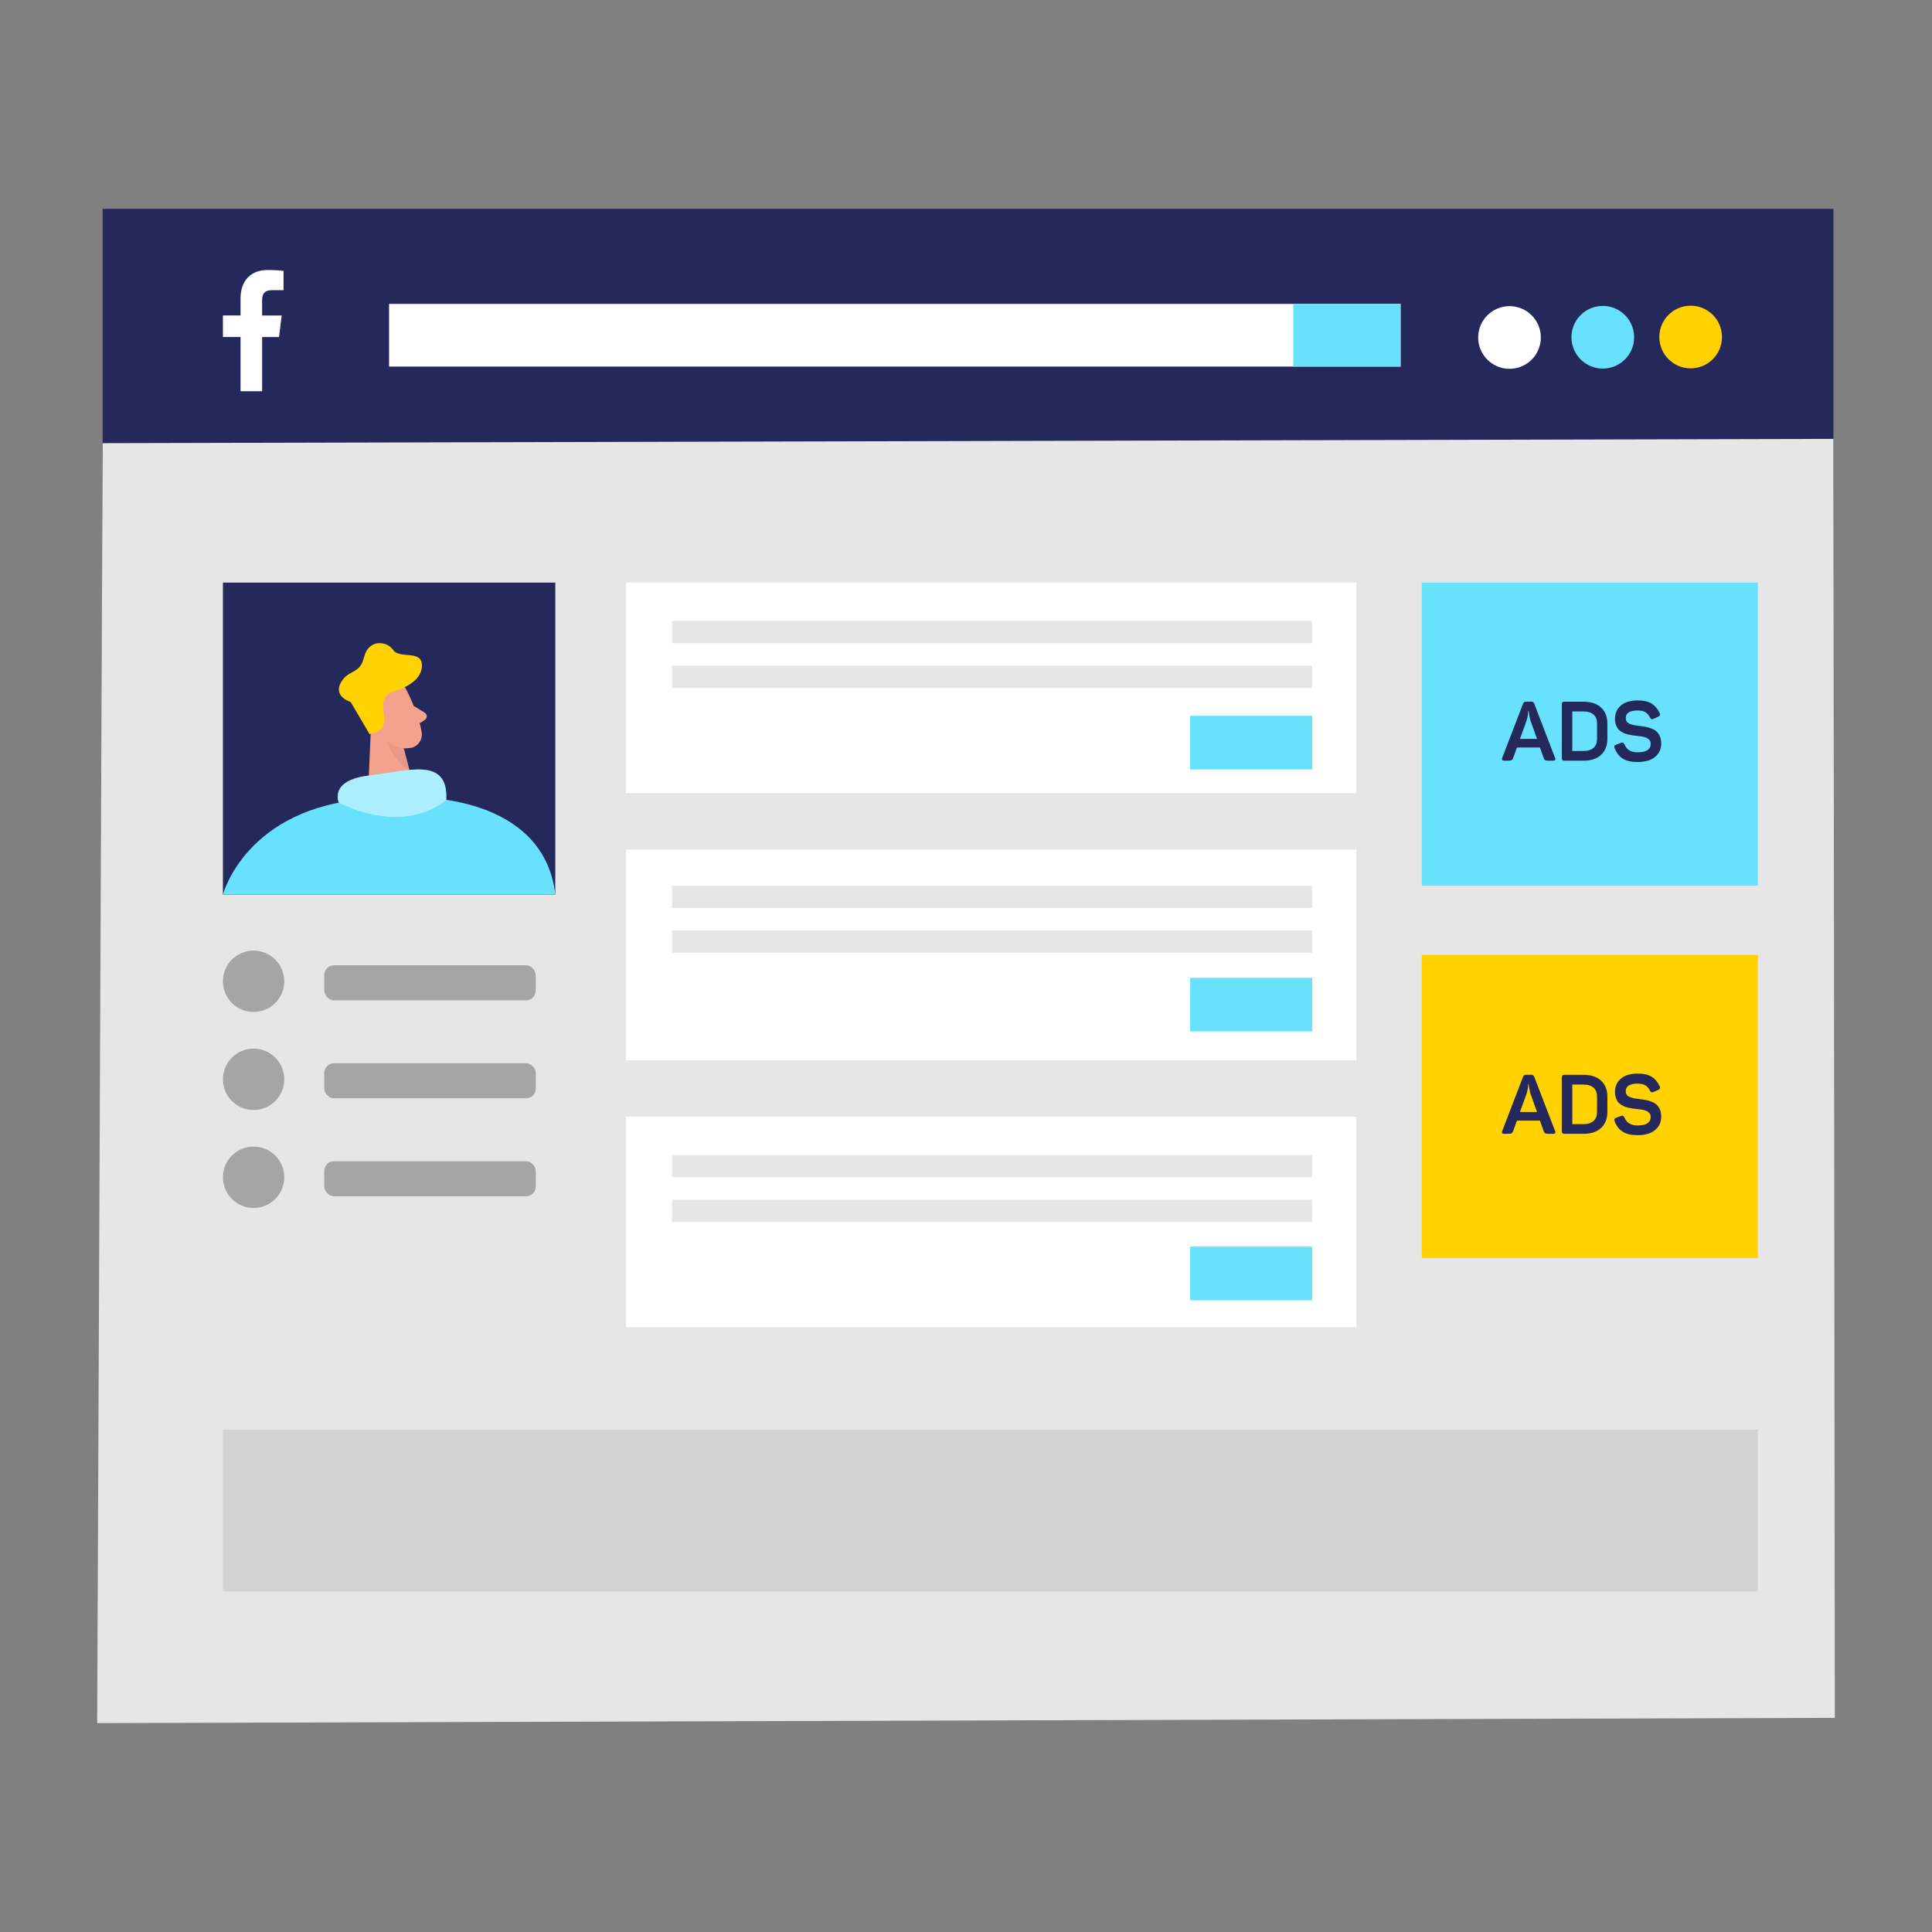 <svg id="_0189_facebook_ad" xmlns="http://www.w3.org/2000/svg" xmlns:xlink="http://www.w3.org/1999/xlink" x="0px" y="0px" viewBox="0 0 500 500" xml:space="preserve">
    <rect x="0" y="0" width="500" height="500" fill="#808080" stroke="none"/>
    <style>
        .cls-1_facebook-ad-32{opacity:.28;}
        .cls-1_facebook-ad-32,
        .cls-2_facebook-ad-32,
        .cls-3_facebook-ad-32{fill:#a5a5a5;}
        .cls-4_facebook-ad-32,
        .cls-5_facebook-ad-32{fill:#fff;}
        .cls-6_facebook-ad-32{fill:#f4a28c;}
        .cls-3_facebook-ad-32,
        .cls-7_facebook-ad-32{opacity:.31;}
        .cls-8_facebook-ad-32{fill:#e6e6e6;}
        .cls-7_facebook-ad-32{fill:#ce8172;}
        .cls-5_facebook-ad-32{opacity:.46;}
        .cls-9_facebook-ad-32{fill:#24285b;}
        .cls-10_facebook-ad-32{fill:#ffd200;}
        .cls-11_facebook-ad-32{fill:#68e1fd;}
    </style>
    <g id="screen_facebook-ad-32"><rect class="cls-9_facebook-ad-32" x="26.55" y="54.06" width="447.94" height="388.72"></rect><circle class="cls-4_facebook-ad-32" cx="390.66" cy="87.34" r="8.11"></circle><circle class="cls-11_facebook-ad-32 targetColor" cx="414.8" cy="87.28" r="8.11" style="fill: rgb(104, 225, 253);"></circle><circle class="cls-10_facebook-ad-32" cx="437.54" cy="87.22" r="8.11"></circle><polygon class="cls-8_facebook-ad-32" points="474.85 444.58 25.15 445.94 26.57 114.69 474.49 113.58 474.85 444.58"></polygon><rect class="cls-4_facebook-ad-32" x="100.69" y="78.65" width="261.78" height="16.22"></rect><rect class="cls-11_facebook-ad-32 targetColor" x="334.7" y="78.65" width="27.76" height="16.22" style="fill: rgb(104, 225, 253);"></rect><path class="cls-4_facebook-ad-32" d="m70.52,75.09h2.86v-4.99c-.49-.07-2.19-.22-4.17-.22-4.13,0-6.96,2.6-6.96,7.37v4.39h-4.56v5.58h4.56v14.04h5.59v-14.03h4.37l.69-5.58h-5.07v-3.84c0-1.61.44-2.72,2.68-2.72h0Z"></path></g><g id="profile_facebook-ad-32"><rect class="cls-9_facebook-ad-32" x="57.69" y="150.78" width="86.02" height="80.74"></rect><path class="cls-6_facebook-ad-32" d="m105.25,178.67s3.21,6.21,3.89,10.94c.28,1.92-1.08,3.73-3,3.97-2.39.31-5.71.03-7.83-3.09l-4.26-4.85s-2.56-3.13,0-7.26c2.56-4.12,9.43-3.6,11.19.28Z"></path><polygon class="cls-6_facebook-ad-32" points="96.2 183.85 95.18 206.74 107.84 206.4 103.5 189.88 96.2 183.85"></polygon><path class="cls-6_facebook-ad-32" d="m100.66,187.04s-1.07-2.47-2.86-1.51c-1.79.96-.26,4.54,2.42,3.83l.45-2.32Z"></path><path class="cls-6_facebook-ad-32" d="m107.08,182.69l2.83,1.75c.7.43.71,1.44.02,1.89l-2.28,1.48-.57-5.12Z"></path><path class="cls-7_facebook-ad-32" d="m104.52,193.67s-2.37-.21-4.34-1.96c0,0,.65,4.14,5.7,7.73l-1.35-5.77Z"></path><path class="cls-10_facebook-ad-32" d="m95.66,190.02l-4.91-8.34s-4.53-1.37-2.56-4.98,4.91-1.98,6.04-6.66c1.13-4.68,5.88-4.25,7.53-1.82,1.65,2.43,7.55-.19,7.44,4.11-.12,4.3-5.61,6.06-7.16,6.55-6.84,2.15,1.69,9.63-6.37,11.12Z"></path><path class="cls-11_facebook-ad-32 targetColor" d="m57.69,231.52s5.88-22.55,37.5-24.77l12.66-.34s32.84-.87,35.87,25.11H57.69Z" style="fill: rgb(104, 225, 253);"></path><path class="cls-11_facebook-ad-32 targetColor" d="m87.69,207.72s-2.66-5.74,7.76-7.01c10.42-1.27,20.59-4.88,20.04,6.28,0,0-9.65,9.49-27.8.74Z" style="fill: rgb(104, 225, 253);"></path><path class="cls-5_facebook-ad-32" d="m87.69,207.72s-2.66-5.74,7.76-7.01c10.42-1.27,20.59-4.88,20.04,6.28,0,0-9.65,9.49-27.8.74Z"></path><circle class="cls-2_facebook-ad-32" cx="65.63" cy="253.96" r="7.94"></circle><rect class="cls-2_facebook-ad-32" x="83.91" y="249.81" width="54.75" height="9.08" rx="2.53" ry="2.53"></rect><circle class="cls-2_facebook-ad-32" cx="65.63" cy="279.32" r="7.94"></circle><rect class="cls-2_facebook-ad-32" x="83.91" y="275.16" width="54.75" height="9.08" rx="2.53" ry="2.53"></rect><circle class="cls-2_facebook-ad-32" cx="65.63" cy="304.68" r="7.94"></circle><rect class="cls-2_facebook-ad-32" x="83.91" y="300.52" width="54.75" height="9.08" rx="2.53" ry="2.53"></rect></g><g id="timeline_facebook-ad-32"><rect class="cls-4_facebook-ad-32" x="162.01" y="150.78" width="189.01" height="54.5"></rect><rect class="cls-4_facebook-ad-32" x="162.01" y="219.88" width="189.01" height="54.5"></rect><rect class="cls-4_facebook-ad-32" x="162.01" y="288.99" width="189.01" height="54.5"></rect><rect class="cls-11_facebook-ad-32 targetColor" x="308.01" y="185.25" width="31.58" height="13.88" style="fill: rgb(104, 225, 253);"></rect><rect class="cls-11_facebook-ad-32 targetColor" x="308.01" y="253.05" width="31.58" height="13.88" style="fill: rgb(104, 225, 253);"></rect><rect class="cls-11_facebook-ad-32 targetColor" x="308.01" y="322.62" width="31.58" height="13.88" style="fill: rgb(104, 225, 253);"></rect><rect class="cls-1_facebook-ad-32" x="173.91" y="160.69" width="165.67" height="5.75"></rect><rect class="cls-1_facebook-ad-32" x="173.91" y="172.28" width="165.67" height="5.75"></rect><rect class="cls-1_facebook-ad-32" x="173.91" y="229.23" width="165.67" height="5.75"></rect><rect class="cls-1_facebook-ad-32" x="173.91" y="240.81" width="165.67" height="5.75"></rect><rect class="cls-1_facebook-ad-32" x="173.91" y="298.91" width="165.67" height="5.75"></rect><rect class="cls-1_facebook-ad-32" x="173.91" y="310.49" width="165.67" height="5.75"></rect></g><g id="ad2_facebook-ad-32"><rect class="cls-11_facebook-ad-32 targetColor" x="367.96" y="150.78" width="86.95" height="78.45" style="fill: rgb(104, 225, 253);"></rect><path class="cls-9_facebook-ad-32" d="m402.47,196.16c.17.47,0,.71-.49.71h-1.12c-.44,0-.76-.04-.94-.13-.18-.09-.31-.26-.4-.52l-.99-2.77h-5.94l-1.01,2.77c-.09.26-.22.43-.4.52-.18.09-.49.13-.93.13h-.99c-.5,0-.67-.24-.5-.71l5.38-13.98c.1-.24.21-.4.33-.48.12-.08.31-.12.57-.12h1.14c.26,0,.45.04.58.12s.24.23.32.46l5.38,14Zm-6.32-9.46c-.13-.39-.24-.8-.32-1.24s-.14-.78-.17-1.02l-.02-.37h-.15c0,.82-.16,1.68-.47,2.6l-1.66,4.56h4.43l-1.63-4.54Z"></path><path class="cls-9_facebook-ad-32" d="m409.76,181.6c1.98,0,3.51.5,4.6,1.52,1.09,1.01,1.63,2.4,1.63,4.16v3.91c0,1.76-.54,3.15-1.63,4.16-1.09,1.01-2.62,1.52-4.6,1.52h-4.82c-.27,0-.47-.05-.58-.16-.11-.11-.17-.3-.17-.57v-13.81c0-.27.06-.46.17-.57.12-.11.31-.16.58-.16h4.82Zm3.55,5.66c0-1.02-.3-1.8-.91-2.33-.61-.54-1.48-.81-2.61-.81h-2.88v10.24h2.88c1.13,0,2-.27,2.61-.81.61-.54.91-1.32.91-2.34v-3.96Z"></path><path class="cls-9_facebook-ad-32" d="m417.96,185.98c0-1.4.51-2.54,1.54-3.41,1.03-.87,2.48-1.3,4.36-1.3,1.49,0,2.67.27,3.55.8.87.53,1.58,1.35,2.11,2.45.22.44.08.77-.41.99l-1.18.52c-.25.1-.43.13-.55.08-.12-.05-.25-.2-.38-.44-.3-.6-.69-1.05-1.18-1.35-.49-.3-1.14-.45-1.96-.45-2.08,0-3.12.66-3.12,1.98,0,.37.09.69.28.94.19.25.48.45.87.59s.77.25,1.13.31.84.13,1.44.2,1.12.15,1.56.24.92.23,1.44.44c.52.21.95.46,1.28.76.33.3.61.71.84,1.24.23.53.34,1.13.34,1.82,0,1.46-.54,2.63-1.61,3.51s-2.58,1.31-4.52,1.31c-1.62,0-2.9-.3-3.83-.89-.93-.59-1.63-1.49-2.09-2.7-.1-.27-.11-.48-.04-.61s.24-.25.49-.33l1.18-.43c.24-.09.43-.1.56-.03.13.06.25.23.37.48.56,1.33,1.68,2,3.35,2,2.28,0,3.42-.75,3.42-2.24,0-.47-.17-.85-.52-1.14-.34-.29-.73-.48-1.16-.59-.43-.11-1-.2-1.72-.27-.49-.06-.88-.1-1.17-.14-.29-.04-.67-.1-1.13-.2-.46-.1-.83-.22-1.12-.34-.29-.13-.6-.3-.95-.53-.34-.22-.61-.48-.79-.76-.19-.29-.35-.64-.48-1.06-.14-.42-.2-.89-.2-1.41Z"></path></g><g id="ad1_facebook-ad-32"><rect class="cls-10_facebook-ad-32" x="367.96" y="247.14" width="86.95" height="78.45"></rect><path class="cls-9_facebook-ad-32" d="m402.47,292.72c.17.47,0,.71-.49.71h-1.12c-.44,0-.76-.04-.94-.13-.18-.09-.31-.26-.4-.52l-.99-2.77h-5.94l-1.01,2.77c-.09.26-.22.43-.4.52-.18.09-.49.13-.93.13h-.99c-.5,0-.67-.24-.5-.71l5.38-13.98c.1-.24.21-.4.33-.48.12-.08.31-.12.57-.12h1.14c.26,0,.45.04.58.12s.24.23.32.46l5.38,14Zm-6.32-9.46c-.13-.39-.24-.8-.32-1.24s-.14-.78-.17-1.02l-.02-.37h-.15c0,.82-.16,1.68-.47,2.6l-1.66,4.56h4.43l-1.63-4.54Z"></path><path class="cls-9_facebook-ad-32" d="m409.76,278.16c1.98,0,3.51.5,4.6,1.52,1.09,1.01,1.63,2.4,1.63,4.16v3.91c0,1.76-.54,3.15-1.63,4.16-1.09,1.01-2.62,1.52-4.6,1.52h-4.82c-.27,0-.47-.05-.58-.16-.11-.11-.17-.3-.17-.57v-13.81c0-.27.06-.46.17-.57.12-.11.31-.16.58-.16h4.82Zm3.55,5.66c0-1.02-.3-1.8-.91-2.33-.61-.54-1.48-.81-2.61-.81h-2.88v10.24h2.88c1.13,0,2-.27,2.61-.81.61-.54.91-1.32.91-2.34v-3.96Z"></path><path class="cls-9_facebook-ad-32" d="m417.96,282.55c0-1.4.51-2.54,1.54-3.41,1.03-.87,2.48-1.3,4.36-1.3,1.49,0,2.67.27,3.55.8.87.53,1.58,1.35,2.11,2.45.22.44.08.77-.41.99l-1.18.52c-.25.1-.43.13-.55.08-.12-.05-.25-.2-.38-.44-.3-.6-.69-1.05-1.18-1.35-.49-.3-1.14-.45-1.96-.45-2.08,0-3.12.66-3.12,1.98,0,.37.09.69.28.94.19.25.48.45.87.59s.77.25,1.13.31.84.13,1.44.2,1.12.15,1.56.24.92.23,1.44.44c.52.21.95.46,1.28.76.33.3.61.71.84,1.24.23.53.34,1.13.34,1.82,0,1.46-.54,2.63-1.61,3.51s-2.58,1.31-4.52,1.31c-1.62,0-2.9-.3-3.83-.89-.93-.59-1.63-1.49-2.09-2.7-.1-.27-.11-.48-.04-.61s.24-.25.49-.33l1.18-.43c.24-.09.43-.1.56-.03.13.06.25.23.37.48.56,1.33,1.68,2,3.35,2,2.28,0,3.42-.75,3.42-2.24,0-.47-.17-.85-.52-1.14-.34-.29-.73-.48-1.16-.59-.43-.11-1-.2-1.72-.27-.49-.06-.88-.1-1.17-.14-.29-.04-.67-.1-1.13-.2-.46-.1-.83-.22-1.12-.34-.29-.13-.6-.3-.95-.53-.34-.22-.61-.48-.79-.76-.19-.29-.35-.64-.48-1.06-.14-.42-.2-.89-.2-1.41Z"></path></g><rect class="cls-3_facebook-ad-32" x="57.69" y="369.99" width="397.23" height="41.87"></rect></svg>